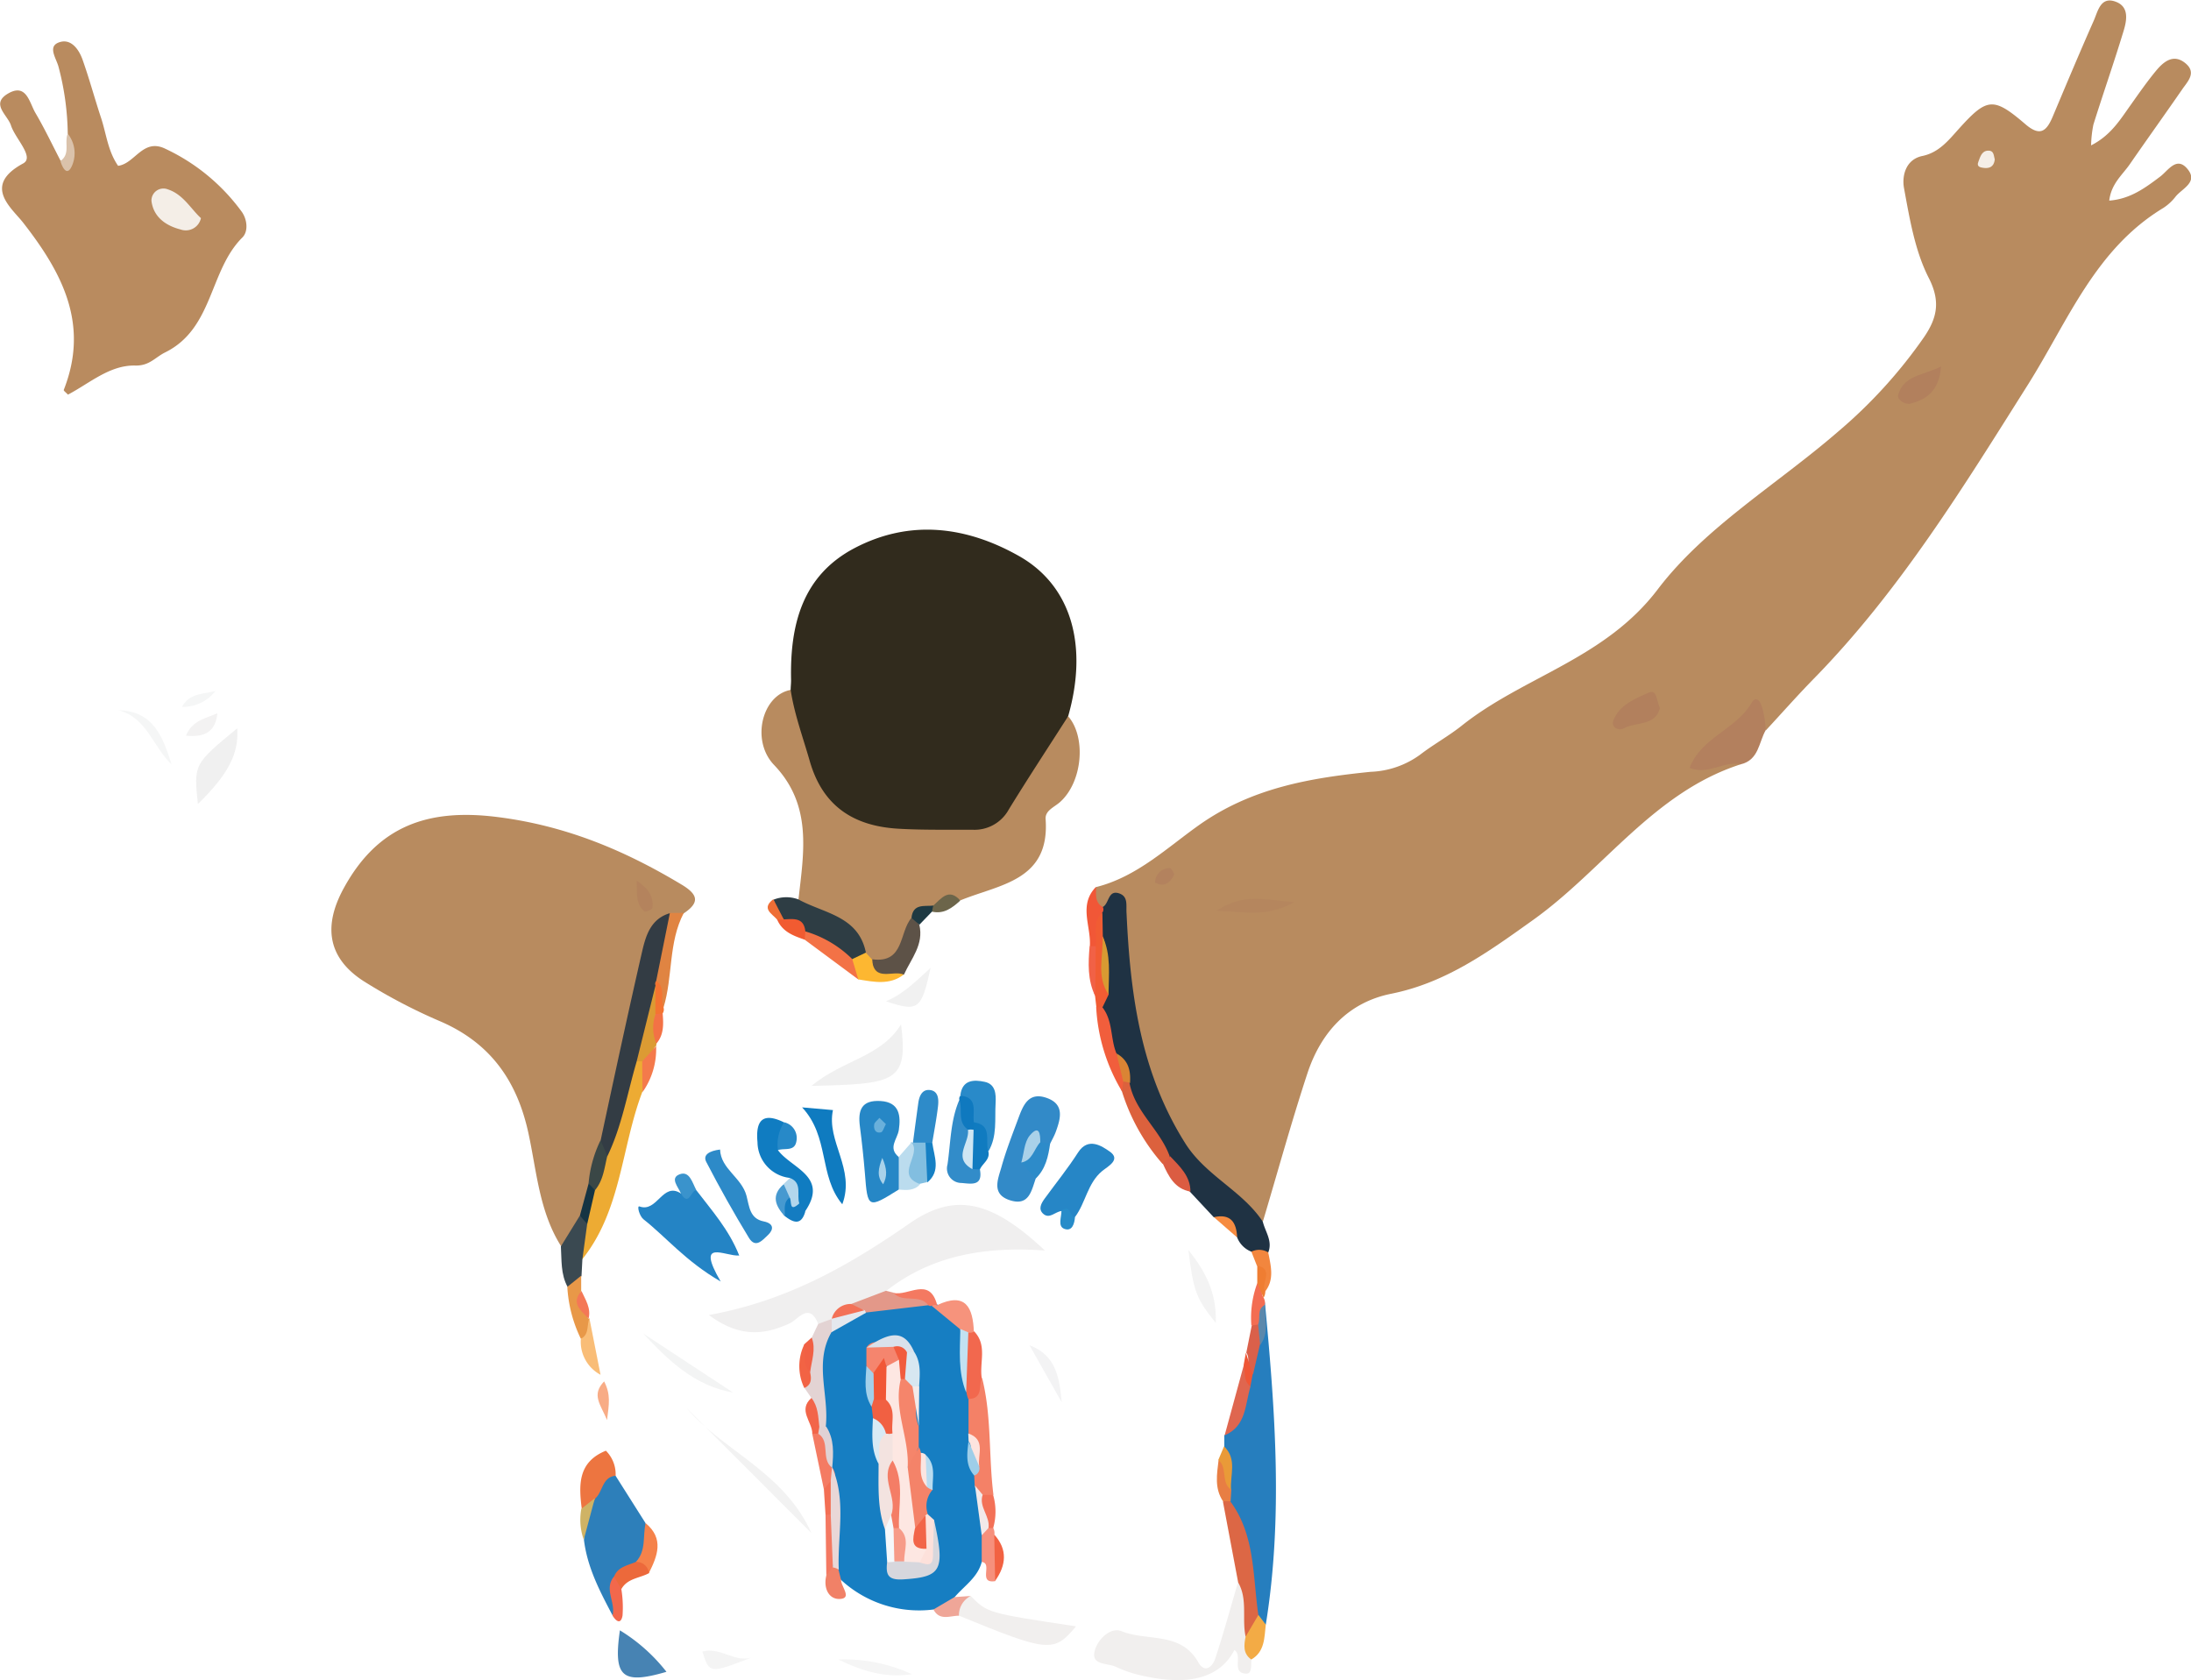 <svg id="Layer_1" data-name="Layer 1" xmlns="http://www.w3.org/2000/svg" viewBox="0 0 323.72 248.24"><defs><style>.cls-1{fill:#b88b5f;}.cls-2{fill:#312b1d;}.cls-3{fill:#b98b5f;}.cls-4{fill:#167ec2;}.cls-5{fill:#f0efef;}.cls-6{fill:#1f3243;}.cls-7{fill:#267ebe;}.cls-8{fill:#f1efee;}.cls-9{fill:#2d7fba;}.cls-10{fill:#2484c5;}.cls-11{fill:#328ac8;}.cls-12{fill:#2687c6;}.cls-13{fill:#b3805e;}.cls-14{fill:#edab33;}.cls-15{fill:#f2f2f2;}.cls-16{fill:#2686c6;}.cls-17{fill:#f0f0f0;}.cls-18{fill:#2e3d44;}.cls-19{fill:#dc6745;}.cls-20{fill:#2d8ac8;}.cls-21{fill:#107cc1;}.cls-22{fill:#0f7bc0;}.cls-23{fill:#f48167;}.cls-24{fill:#4783b3;}.cls-25{fill:#e3d3d3;}.cls-26{fill:#328cc9;}.cls-27{fill:#f3f4f4;}.cls-28{fill:#298ac9;}.cls-29{fill:#ed7540;}.cls-30{fill:#2e8bc9;}.cls-31{fill:#f3f3f3;}.cls-32{fill:#5d5247;}.cls-33{fill:#3a4951;}.cls-34{fill:#dc613d;}.cls-35{fill:#e08442;}.cls-36{fill:#f2684e;}.cls-37{fill:#f1f1f1;}.cls-38{fill:#f3f3f4;}.cls-39{fill:#f5f5f5;}.cls-40{fill:#f15e3c;}.cls-41{fill:#f5f6f6;}.cls-42{fill:#f37246;}.cls-43{fill:#f4f4f4;}.cls-44{fill:#e39889;}.cls-45{fill:#df664f;}.cls-46{fill:#dc9b33;}.cls-47{fill:#f6937c;}.cls-48{fill:#f15c33;}.cls-49{fill:#fdb731;}.cls-50{fill:#f5824a;}.cls-51{fill:#82bee0;}.cls-52{fill:#107bc0;}.cls-53{fill:#f3f2f2;}.cls-54{fill:#f9bd77;}.cls-55{fill:#e89848;}.cls-56{fill:#f3ab45;}.cls-57{fill:#f47b63;}.cls-58{fill:#f6907c;}.cls-59{fill:#ec693b;}.cls-60{fill:#2d8bc9;}.cls-61{fill:#db5c42;}.cls-62{fill:#bbdcee;}.cls-63{fill:#efa698;}.cls-64{fill:#2789c8;}.cls-65{fill:#f18167;}.cls-66{fill:#0f79bf;}.cls-67{fill:#f15737;}.cls-68{fill:#da604a;}.cls-69{fill:#f47962;}.cls-70{fill:#f47961;}.cls-71{fill:#f2863e;}.cls-72{fill:#f8ac86;}.cls-73{fill:#e87e43;}.cls-74{fill:#f26549;}.cls-75{fill:#f2684c;}.cls-76{fill:#3a93cc;}.cls-77{fill:#147cc1;}.cls-78{fill:#f15b31;}.cls-79{fill:#6c654a;}.cls-80{fill:#f16146;}.cls-81{fill:#e99a38;}.cls-82{fill:#f47a4b;}.cls-83{fill:#f37157;}.cls-84{fill:#f26344;}.cls-85{fill:#cfb365;}.cls-86{fill:#f26242;}.cls-87{fill:#dac2ab;}.cls-88{fill:#f36d52;}.cls-89{fill:#ef7d32;}.cls-90{fill:#1e3942;}.cls-91{fill:#ee6e35;}.cls-92{fill:#4699d0;}.cls-93{fill:#f68b40;}.cls-94{fill:#b2d6ec;}.cls-95{fill:#1680c4;}.cls-96{fill:#278cc9;}.cls-97{fill:#f37245;}.cls-98{fill:#f16044;}.cls-99{fill:#f36f54;}.cls-100{fill:#f47856;}.cls-101{fill:#ef5635;}.cls-102{fill:#f47431;}.cls-103{fill:#b2805d;}.cls-104{fill:#b5865e;}.cls-105{fill:#b3825e;}.cls-106{fill:#f5eee7;}.cls-107{fill:#333c44;}.cls-108{fill:#3a4746;}.cls-109{fill:#b4835d;}.cls-110{fill:#153443;}.cls-111{fill:#f4eee7;}.cls-112{fill:#f3e3e0;}.cls-113{fill:#f5856b;}.cls-114{fill:#d7d7dd;}.cls-115{fill:#f48369;}.cls-116{fill:#e9d7d7;}.cls-117{fill:#f5856e;}.cls-118{fill:#f16042;}.cls-119{fill:#d7e7f1;}.cls-120{fill:#d9e1eb;}.cls-121{fill:#fde1db;}.cls-122{fill:#c2e1f2;}.cls-123{fill:#f2e9e9;}.cls-124{fill:#e0d2d4;}.cls-125{fill:#f5f8fb;}.cls-126{fill:#e4e8ee;}.cls-127{fill:#d8eaf5;}.cls-128{fill:#fde4df;}.cls-129{fill:#9ecee9;}.cls-130{fill:#f2eaea;}.cls-131{fill:#a3d0ea;}.cls-132{fill:#b9dcf0;}.cls-133{fill:#fce5e1;}.cls-134{fill:#d89a32;}.cls-135{fill:#da8434;}.cls-136{fill:#5b88ac;}.cls-137{fill:#a9d1e9;}.cls-138{fill:#69b0db;}.cls-139{fill:#a9d2ea;}.cls-140{fill:#cfe6f3;}.cls-141{fill:#fde7e2;}.cls-142{fill:#f47d66;}.cls-143{fill:#f15c3e;}.cls-144{fill:#f79b88;}.cls-145{fill:#f15736;}</style></defs><title>westbrok3</title><path class="cls-1" d="M395.27,412c-12.84,4.14-20.25,15.57-30.66,23-6.54,4.67-12.83,9.26-20.94,10.89-6.39,1.28-10.4,5.73-12.39,11.76-2.38,7.24-4.4,14.6-6.58,21.9a29.55,29.55,0,0,1-12-10.52c-6.23-9-8.77-19.19-9.06-30-.06-2.26.8-5.33-3.07-5.67-1.31-.9-1.31-2-.51-3.23,6-1.5,10.46-5.8,15.22-9.17,7.78-5.5,16.41-6.95,25.33-7.86a13.21,13.21,0,0,0,7.32-2.53c2-1.54,4.19-2.73,6.14-4.28,9.18-7.32,21.16-9.84,29-20.19,7-9.19,17.68-15.52,26.61-23.26a72.37,72.37,0,0,0,12.73-14c1.84-2.72,2.48-5.17.69-8.68-2.05-4-2.84-8.77-3.67-13.29-.33-1.77.21-4.24,2.7-4.76s3.89-2.34,5.45-4.07c4.12-4.56,5.06-4.68,9.79-.62,2.18,1.87,3.11,1,4-1.06,2-4.75,4-9.52,6.08-14.22.62-1.38,1-3.7,3.3-2.81,2,.77,1.58,2.81,1.1,4.37-1.4,4.61-3,9.17-4.44,13.77a17,17,0,0,0-.34,3.07c2.88-1.46,4.26-3.74,5.79-5.89,1.25-1.76,2.48-3.54,3.86-5.2,1.11-1.32,2.55-2.47,4.27-1.06s.35,2.69-.47,3.89c-2.55,3.69-5.17,7.34-7.7,11-1.1,1.61-2.77,2.89-3.07,5.42,3.1-.23,5.3-1.87,7.53-3.55,1.19-.9,2.45-3.11,4.08-1.06,1.52,1.9-.83,2.82-1.79,4a7.39,7.39,0,0,1-1.82,1.69c-10.05,6.07-14.06,16.63-19.94,26-9.57,15.17-19,30.57-31.66,43.51-2.44,2.49-4.74,5.1-7.11,7.66-1-.78-1.59-2.82-3.36-.71s-4.15,3.18-5.86,5.31C391.68,411.5,393.64,410.1,395.27,412Z" transform="translate(-138.11 -299.06)"/><path class="cls-1" d="M221,483.17c-3.2-5.07-3.59-11-4.8-16.61-1.66-7.72-5.56-13.32-12.92-16.54a81,81,0,0,1-11.46-6c-5.38-3.48-5.95-8.23-2.89-13.78,5-9.11,12.36-11.73,22.51-10.48s18.87,4.89,27.37,10c2.4,1.44,2.76,2.62.34,4.24-.6.46-1.19.92-1.82,1.34-2.37,1.86-3.25,4.56-3.77,7.3-1.61,8.4-3.59,16.71-5.52,25-.7,2.11-1.17,4.29-1.7,6.45a45.56,45.56,0,0,1-1.51,5C223.82,480.65,223.54,483,221,483.17Z" transform="translate(-138.11 -299.06)"/><path class="cls-2" d="M254.93,401c0-.5.07-1,.06-1.49-.17-8.09,1.63-15.4,9.39-19.47,8.19-4.29,16.52-3.21,24.29,1.18s10.24,13.26,7.25,23.71c-1.28,6.43-5.24,11.33-9.3,16.14-1.32,1.57-3.41,2-5.44,2.12a61.07,61.07,0,0,1-8,0c-11.84-.78-18.78-8-19.09-19.92A3.26,3.26,0,0,1,254.93,401Z" transform="translate(-138.11 -299.06)"/><path class="cls-3" d="M148.12,318.81a40.4,40.4,0,0,0-1.36-9.87c-.31-1.21-1.59-2.9-.08-3.56,1.81-.78,3.06.87,3.64,2.53,1,2.82,1.78,5.72,2.72,8.56.78,2.35,1,4.9,2.52,7.09,2.51-.32,3.67-4.15,7-2.51a29.36,29.36,0,0,1,11.27,9.3c.8,1.12,1,2.88.1,3.79-4.94,4.9-4.27,13.47-11.44,17-1.47.73-2.32,2-4.43,1.93-3.75-.07-6.68,2.6-9.91,4.3-.25-.28-.67-.58-.62-.7,3.81-9.67-.19-17.26-6-24.71-1.72-2.2-6.06-5.47,0-8.75,1.72-.93-1.17-3.66-1.8-5.62-.49-1.53-3-3.14-.51-4.66,2.79-1.69,3.22,1.27,4.12,2.81,1.35,2.29,2.49,4.71,3.72,7.07C150,322.21,148.2,320.27,148.12,318.81Z" transform="translate(-138.11 -299.06)"/><path class="cls-1" d="M254.93,401c.55,3.61,1.82,7,2.82,10.51,1.93,6.74,6.57,9.63,13.14,10,3.63.21,7.28.13,10.93.15a5.77,5.77,0,0,0,5.34-3c2.85-4.64,5.84-9.19,8.77-13.77,2.69,3.1,2.13,9.7-1.19,12.67-.86.77-2.23,1.26-2.14,2.52.66,9.13-6.8,9.64-12.56,12-1.58-.44-2.7.8-4.06,1.14a3.48,3.48,0,0,0-2.78,2.42c-.75,3.2-1.45,6.43-5.92,5.9a4.53,4.53,0,0,1-1.8-1.24,14.47,14.47,0,0,0-7-5.89c-1.09-.39-2.73-.61-2.39-2.51.78-6.94,2.05-13.86-3.58-19.78C249,408.51,250.71,401.76,254.93,401Z" transform="translate(-138.11 -299.06)"/><path class="cls-4" d="M283.16,529.85c-.6,2.3-2.59,3.53-4,5.19-.58,1.39-1.39,2.38-3.11,1.83a17,17,0,0,1-13.7-4.39c-1.23-.43-1.23-1.5-1.31-2.53-.3-4.34.57-8.74-.62-13a6.14,6.14,0,0,1-.35-1.52c.08-2.15-.65-4.16-1.07-6.22.14-4.39-1.53-8.9.9-13.12,1.52-2.11,3.86-3,6.1-4a22.72,22.72,0,0,1,8.53-1.11,3.4,3.4,0,0,1,1.49.45c1.81,1.37,4.55,1.75,4.94,4.63.81,2.74,0,5.66.89,8.39a8.67,8.67,0,0,1,.32,1.5,37.36,37.36,0,0,1,.18,4.54c0,.49,0,1,0,1.48a13.17,13.17,0,0,0,.56,5,13.12,13.12,0,0,1,.39,2.22c0,2.33.8,4.57.74,6.91A3.87,3.87,0,0,1,283.16,529.85Z" transform="translate(-138.11 -299.06)"/><path class="cls-5" d="M259,494.68c-1.33-3.34-3-.61-4.26-.06-3.91,1.78-7.5,2-11.89-1.26,11.62-2.1,20.76-7.37,29.64-13.53,6.74-4.68,12.17-3.37,20,4-9.12-.65-16.88.82-23.48,6-.51,2.28-2.77,1.83-4.19,2.69a12.44,12.44,0,0,0-2.73,1.44c-.31.27-.64.52-1,.76C260.4,494.91,259.71,495.74,259,494.68Z" transform="translate(-138.11 -299.06)"/><path class="cls-6" d="M301.06,433.06c.95-.51.74-2.55,2.4-2,1.4.48,1,1.79,1.1,3,.55,11.89,2.06,23.44,8.66,33.91,3.05,4.84,8.43,7,11.47,11.6.36,1.49,1.47,2.85.81,4.53A1.82,1.82,0,0,1,323,484a3.68,3.68,0,0,1-2.11-2.13c-.9-1.28-1.49-2.91-3.44-2.95l-3.51-3.76c-1.34-1.58-2.41-3.37-3.68-5-2.21-3.52-4.77-6.85-6-10.89a15.83,15.83,0,0,0-1.78-4.45,27.22,27.22,0,0,1-1.91-6.77c0-.95.49-1.85.27-2.83-.37-2.38.14-4.83-.66-7.17a12.38,12.38,0,0,1,0-3.74A2.73,2.73,0,0,1,301.06,433.06Z" transform="translate(-138.11 -299.06)"/><path class="cls-7" d="M319,512.79l0-1.65c2.23-1.92,2.15-4.78,3-7.29a6.43,6.43,0,0,1,.3-2c.9-1.16.58-2.62.94-3.92,1.1-1.63.58-3.55.93-5.31a2.44,2.44,0,0,1,.83-1.08c1.5,15.85,2.7,31.7.13,47.57a2.74,2.74,0,0,1-1.85-1.41c-1.52-5.45-1.42-11.28-3.8-16.54a8.84,8.84,0,0,1-.45-2.28C318.75,516.86,319.43,514.82,319,512.79Z" transform="translate(-138.11 -299.06)"/><path class="cls-8" d="M323,544.26c-.07.8.13,2.14-.78,2.09-2.26-.12-.43-2.65-1.73-3.49-2.12,4.1-6.72,5.39-13.74,3.76a17.81,17.81,0,0,1-3.77-1.28c-1.19-.58-3.62-.18-3.15-2.26.38-1.71,2.31-3.68,4-3,3.76,1.53,8.76,0,11.33,4.6,1,1.72,2.12.58,2.49-.53,1.24-3.74,2.27-7.54,3.38-11.32,3.54,1.57,1.18,5,2.32,7.32C323.56,541.55,323,542.88,323,544.26Z" transform="translate(-138.11 -299.06)"/><path class="cls-9" d="M228.61,537.73c-1.87-3.54-3.73-7.08-4.22-11.14a44.5,44.5,0,0,1,.76-6.28c.84-1.64,1.11-4,3.91-3.2l4.43,7c.48,2,.88,3.95-.49,5.76-.88,1.15-2.42,1.45-3.32,2.59C228,533.93,230.81,536.35,228.61,537.73Z" transform="translate(-138.11 -299.06)"/><path class="cls-10" d="M241,474.93c2.28,3,4.8,5.78,6.33,9.64-2.08.16-6.53-2.66-2.74,3.84-5.18-3-8-6.5-11.4-9.19-.61-.48-1-2-.62-1.91,2.66,1,3.43-3.71,6.16-1.9C239.4,475.12,240.05,474.44,241,474.93Z" transform="translate(-138.11 -299.06)"/><path class="cls-11" d="M291.14,473.19c-.64,1.83-1,4.12-3.82,3.21s-1.72-3.19-1.22-5c.67-2.39,1.59-4.72,2.45-7.05.71-1.92,1.49-4,4.17-3.08s2.12,3,1.39,5c-.22.61-.55,1.18-.84,1.77a1.83,1.83,0,0,1-1.07.44c-1.25,0-1.53.87-1.53,1.91C290.86,471.29,291.61,472.14,291.14,473.19Z" transform="translate(-138.11 -299.06)"/><path class="cls-12" d="M270.9,474.82c-4.55,2.85-4.6,2.81-5-2.38q-.29-3.48-.74-6.94c-.31-2.38.21-3.93,3.05-3.76s3,2.23,2.7,4.28c-.2,1.36-1.67,2.64,0,4C272.44,471.6,272.33,473.21,270.9,474.82Z" transform="translate(-138.11 -299.06)"/><path class="cls-13" d="M395.27,412c-2.47-.57-4.69,1.64-7.52.52,1.69-4.5,6.87-5.67,9.15-9.6.77-1.33,1.78-.34,2.11,4C397.95,408.74,398,411.37,395.27,412Z" transform="translate(-138.11 -299.06)"/><path class="cls-14" d="M233,460.43c-3.1,8.17-3.08,17.47-8.86,24.69-1.91-1.63-.61-3.34-.11-5s1-3.35,1.53-5c.4-1.94,1.36-3.73,1.6-5.72,2.12-4.4,1.46-9.8,5-13.71a1.22,1.22,0,0,1,1.34.7A8.39,8.39,0,0,1,233,460.43Z" transform="translate(-138.11 -299.06)"/><path class="cls-15" d="M258,525.58l-18.48-18.51C244.91,513.44,253.92,516.49,258,525.58Z" transform="translate(-138.11 -299.06)"/><path class="cls-16" d="M294.94,478c-.92.08-1.77,1.25-2.71.39-.75-.69-.28-1.53.22-2.22,1.65-2.27,3.43-4.46,4.94-6.82s3.57-.91,4.66-.16c1.76,1.21-.28,2.22-1.1,2.9-2.17,1.81-2.42,4.66-4,6.78C295.88,479.57,295.74,478,294.94,478Z" transform="translate(-138.11 -299.06)"/><path class="cls-17" d="M258,459.51c4.6-3.84,10.29-4.26,13.24-9.1C272.34,459,270.35,459.22,258,459.51Z" transform="translate(-138.11 -299.06)"/><path class="cls-8" d="M281.53,534.87c2.49,2.52,2.49,2.52,15.56,4.49-3.27,3.93-4.06,3.85-17.3-1.58C279,536,280.23,535.41,281.53,534.87Z" transform="translate(-138.11 -299.06)"/><path class="cls-18" d="M256.05,431.94c3.77,2.09,8.91,2.43,10,7.89A2,2,0,0,1,264,441.3c-2.44-1.18-4.52-3-7-4.08-.78-1.16-2.23-1.37-3.23-2.23a9.14,9.14,0,0,1-1.37-3A5.16,5.16,0,0,1,256.05,431.94Z" transform="translate(-138.11 -299.06)"/><path class="cls-19" d="M322.15,540.88c-.57-2.65.34-5.51-1.1-8l-2.25-11.94a.77.77,0,0,1,1.12,0c3.67,5,3.27,11.06,4.12,16.78C324.45,539.35,324.19,540.64,322.15,540.88Z" transform="translate(-138.11 -299.06)"/><path class="cls-20" d="M244.5,468.91c.11,2.89,3.19,4.11,3.91,6.85.41,1.55.46,3.36,2.54,3.77,1.49.3,1.51,1.17.64,2s-1.85,2-2.82.44q-3.34-5.49-6.3-11.21C241.9,469.69,242.93,469.1,244.5,468.91Z" transform="translate(-138.11 -299.06)"/><path class="cls-21" d="M253.05,469c2,2.71,7.55,3.87,4,9.06a2.37,2.37,0,0,1-1.63-1.16c-.89-1.15.13-2.62-.64-3.8a5.37,5.37,0,0,1-4.75-5.27c-.29-3.09.66-4.52,3.89-2.95C254.68,466.51,254.1,467.82,253.05,469Z" transform="translate(-138.11 -299.06)"/><path class="cls-17" d="M167.35,417.86c-.62-5.88-.62-5.88,5.81-11.19C173.43,410.4,171.84,413.47,167.35,417.86Z" transform="translate(-138.11 -299.06)"/><path class="cls-22" d="M256.62,462.68l4.56.4c-1,4.62,3.34,8.68,1.38,13.92C259.05,472.79,260.7,467.06,256.62,462.68Z" transform="translate(-138.11 -299.06)"/><path class="cls-23" d="M282.12,518.55l-.07-1.47c0-.64,0-1.29,0-1.93-.08-1.47.3-3-.84-4.29l0-5.1c.95-.86.59-2.58,2-3.11,1.44,5.67.95,11.53,1.68,17.26a1.56,1.56,0,0,1-1.8.35A3.35,3.35,0,0,1,282.12,518.55Z" transform="translate(-138.11 -299.06)"/><path class="cls-24" d="M229.7,539.95a25.75,25.75,0,0,1,6.88,6.13C230,548,228.71,546.86,229.7,539.95Z" transform="translate(-138.11 -299.06)"/><path class="cls-25" d="M259,494.68l1.92-.71a1.18,1.18,0,0,1,.05,1.92c-2.62,4.5-.34,9.3-.85,13.93a1.18,1.18,0,0,1-1.34.09,9.07,9.07,0,0,1-.8-4.32l-1-1.43c.78-1-.05-2,.08-3a7.57,7.57,0,0,1,1-4.5Z" transform="translate(-138.11 -299.06)"/><path class="cls-26" d="M282.89,471.85c.48,2.54-1.32,2.11-2.72,2a2.14,2.14,0,0,1-2.07-2.72c.47-3.19.43-6.49,1.74-9.53,1.4.8,1.37,2.33,1.83,3.6.62,1.82-.22,3.8.58,5.61A10.8,10.8,0,0,0,282.89,471.85Z" transform="translate(-138.11 -299.06)"/><path class="cls-27" d="M246.43,504.82c-5.72-1-9.57-4.75-13.3-8.74Z" transform="translate(-138.11 -299.06)"/><path class="cls-28" d="M280,460.91c.27-2.33,2-2.35,3.61-2s1.67,1.84,1.6,3.13c-.14,2.4.26,4.89-1.05,7.12-1.56-.85-1.38-2.84-2.56-3.94C280.65,463.92,281.48,462,280,460.91Z" transform="translate(-138.11 -299.06)"/><path class="cls-29" d="M229.07,517.11c-2,.18-1.88,2.36-3,3.34-.4.85-.68,1.86-2,1.59-.44-3.52-.63-6.94,3.56-8.63A4.93,4.93,0,0,1,229.07,517.11Z" transform="translate(-138.11 -299.06)"/><path class="cls-30" d="M273,467.89c.26-2,.52-3.92.79-5.88.15-1.06.6-2.07,1.8-1.88s1.22,1.43,1.11,2.4c-.21,1.8-.56,3.59-.85,5.39a2.5,2.5,0,0,1-1.11.66A1.91,1.91,0,0,1,273,467.89Z" transform="translate(-138.11 -299.06)"/><path class="cls-31" d="M313.69,483.74c2.39,3,4.23,6.23,4.05,10.79C314.85,490.92,314.45,489.91,313.69,483.74Z" transform="translate(-138.11 -299.06)"/><path class="cls-32" d="M267,440.8c4.75.64,3.94-4,5.77-6.1.7,0,.87.55,1.17,1,.7,2.9-1.2,5-2.27,7.36C269.88,442.8,266.73,445.35,267,440.8Z" transform="translate(-138.11 -299.06)"/><path class="cls-33" d="M224.87,479.88l-.71,5.23-.13,2.45c-.45.84-.79,1.82-2.05,1.66-1.05-1.9-.87-4-1-6l2.8-4.54C224.49,478.75,224.54,479.43,224.87,479.88Z" transform="translate(-138.11 -299.06)"/><path class="cls-34" d="M305,459.09c.8,4.25,4.52,6.89,5.93,10.81a1.24,1.24,0,0,1-1.05,1.13,29.44,29.44,0,0,1-6-10.7,1.82,1.82,0,0,1-.08-1.49A.73.73,0,0,1,305,459.09Z" transform="translate(-138.11 -299.06)"/><path class="cls-35" d="M237.07,433.95l2.07,0c-2.3,4.37-1.59,9.39-3,14-1.52-1-1.58-2.71-2.05-4.22C234,440.1,234.68,436.76,237.07,433.95Z" transform="translate(-138.11 -299.06)"/><path class="cls-36" d="M283.16,502.65c-.46,1.18.23,3.11-2,3.11a4.68,4.68,0,0,1-.26-1c-.69-2.84-.28-5.71-.25-8.57a.94.94,0,0,1,1.43-.37C284,497.86,282.81,500.38,283.16,502.65Z" transform="translate(-138.11 -299.06)"/><path class="cls-37" d="M269,447c2.48-1,4.34-2.86,6.6-4.93C274.26,448.27,273.77,448.61,269,447Z" transform="translate(-138.11 -299.06)"/><path class="cls-38" d="M290.22,497.83c3.94,1.46,4.44,4.88,4.76,8.43Z" transform="translate(-138.11 -299.06)"/><path class="cls-39" d="M272.83,546.43c-3.92.61-7.43-.5-10.82-2.16A23.5,23.5,0,0,1,272.83,546.43Z" transform="translate(-138.11 -299.06)"/><path class="cls-40" d="M304.07,458.87l-.18,1.45a26.85,26.85,0,0,1-3.82-12.45q.47-.69.9,0c1.6,2,1.18,4.6,2.08,6.8C303.51,456.07,305.09,457.15,304.07,458.87Z" transform="translate(-138.11 -299.06)"/><path class="cls-41" d="M163.46,412c-2.72-2.55-3.64-6.9-7.83-8C160.82,404.12,162.19,408,163.46,412Z" transform="translate(-138.11 -299.06)"/><path class="cls-42" d="M257.1,436.68a16.36,16.36,0,0,1,6.94,4.1c1.14.75,2.08,1.55.89,3L257,437.9A.69.69,0,0,1,257.1,436.68Z" transform="translate(-138.11 -299.06)"/><path class="cls-43" d="M249.06,544c-6.12,2.36-6.12,2.36-7.18-.91C244.46,542.36,246.53,544.67,249.06,544Z" transform="translate(-138.11 -299.06)"/><path class="cls-44" d="M263.88,491.73l5.12-1.95,1.11.27c1.5,1.26,4.32-1.16,5.19,1.86L266,493l-.64-.13A2,2,0,0,1,263.88,491.73Z" transform="translate(-138.11 -299.06)"/><path class="cls-45" d="M322.88,503.89c-.82,2.66-.59,5.87-3.83,7.25l2.84-10.41C323.06,501.52,322,503,322.88,503.89Z" transform="translate(-138.11 -299.06)"/><path class="cls-46" d="M233,455.88l-.81,0a10.94,10.94,0,0,1,2.57-11.27c1.31,1,.55,2.42.76,3.63a37.75,37.75,0,0,1-.41,5l-.05.37C234.13,454.2,235.08,456.44,233,455.88Z" transform="translate(-138.11 -299.06)"/><path class="cls-47" d="M282,495.86l-.42.11-.43,0q-1,.74-1.18-.51l-4.22-3.47.36-.32.42.25C280.8,489.89,281.87,492.26,282,495.86Z" transform="translate(-138.11 -299.06)"/><path class="cls-48" d="M301,447.9l-.9,0-.19-1.65c-.74-2.33-.2-4.73-.37-7.09.68-1.69-1.56-4.2,1.45-5.25l.06,3.49c1.14,2.78-.2,5.8.87,8.59Z" transform="translate(-138.11 -299.06)"/><path class="cls-49" d="M264.92,443.77l-.89-3,2-.95.92,1c.27,3.43,3.1,1.53,4.68,2.24C269.57,444.65,267.24,444.15,264.92,443.77Z" transform="translate(-138.11 -299.06)"/><path class="cls-50" d="M232.06,529.84c1.55-1.64,1-3.81,1.44-5.73,2.76,2.3,1.76,4.84.47,7.4C233.27,531,232.38,530.76,232.06,529.84Z" transform="translate(-138.11 -299.06)"/><path class="cls-51" d="M273,467.89l1.82,0c1.11,1.9.72,3.87.26,5.84l-1.05.24c-2,.72-2.72-.11-2.31-2,.29-1.39.69-2.76,1-4.14Z" transform="translate(-138.11 -299.06)"/><path class="cls-52" d="M282,464.89c2.79.38,1.63,2.73,2.13,4.26.32,1.24-.85,1.79-1.24,2.7l-1.1-.05c-1.09-1.77-.08-3.65-.28-5.46A1.69,1.69,0,0,1,282,464.89Z" transform="translate(-138.11 -299.06)"/><path class="cls-53" d="M170.23,404.44c-.26,2.65-1.76,3.61-4.65,3.32C166.53,405.46,168.57,405.2,170.23,404.44Z" transform="translate(-138.11 -299.06)"/><path class="cls-54" d="M225.2,493.87l1.64,8.32a5.53,5.53,0,0,1-2.91-5.3C224.77,496.06,223.75,494.45,225.2,493.87Z" transform="translate(-138.11 -299.06)"/><path class="cls-55" d="M225.2,493.87c-.43,1,0,2.37-1.27,3a20.08,20.08,0,0,1-2-7.67l2.05-1.65q0,1.12,0,2.24c-.61,1.61.49,2.79,1.05,4.1Z" transform="translate(-138.11 -299.06)"/><path class="cls-56" d="M322.15,540.88l1.89-3.21,1.09,1.44c-.22,1.92-.14,4-2.14,5.15C321.74,543.38,321.9,542.14,322.15,540.88Z" transform="translate(-138.11 -299.06)"/><path class="cls-57" d="M259.84,519.13l-1.73-8.27a1.58,1.58,0,0,1,1.38-.34c2.13,1.34.1,3.86,1.53,5.4l0-.08a2.05,2.05,0,0,1,.36,2A2,2,0,0,1,259.84,519.13Z" transform="translate(-138.11 -299.06)"/><path class="cls-58" d="M283.16,529.85l0-3.93a4.82,4.82,0,0,1,.8-1.35.75.75,0,0,1,.91.27,1.72,1.72,0,0,1,.16,1,12.42,12.42,0,0,1,.13,6.84C282.52,533.1,284.85,530,283.16,529.85Z" transform="translate(-138.11 -299.06)"/><path class="cls-59" d="M232.06,529.84A1.86,1.86,0,0,1,234,531.5c-1.37.75-3.17.75-4.07,2.33-1.71.18-1.39-.83-1.08-1.84C229.42,530.54,230.86,530.37,232.06,529.84Z" transform="translate(-138.11 -299.06)"/><path class="cls-60" d="M291.14,473.19,289,470.84c1.13-.82.88-2.92,2.8-3l1.47.17C293,469.91,292.61,471.77,291.14,473.19Z" transform="translate(-138.11 -299.06)"/><path class="cls-61" d="M309.92,471,311,469.9c1.42,1.5,3,2.94,3,5.23C311.65,474.7,310.78,472.87,309.92,471Z" transform="translate(-138.11 -299.06)"/><path class="cls-62" d="M272.78,467.85c1.59,1.81-2.57,4.83,1.29,6.17-.86,1-2,.9-3.17.81l0-4.83Z" transform="translate(-138.11 -299.06)"/><path class="cls-41" d="M165,403.5c1.15-2.09,3.17-1.84,4.94-2.35A6,6,0,0,1,165,403.5Z" transform="translate(-138.11 -299.06)"/><path class="cls-63" d="M281.53,534.87a3.2,3.2,0,0,0-1.74,2.92c-1.33,0-2.86.8-3.76-.92l3.11-1.83Z" transform="translate(-138.11 -299.06)"/><path class="cls-64" d="M253.05,469a6.09,6.09,0,0,1,.91-4.12,2.38,2.38,0,0,1,1.81,2.85C255.5,469.24,254,468.65,253.05,469Z" transform="translate(-138.11 -299.06)"/><path class="cls-65" d="M262,531l.37,1.47c0,1,1.59,2.64,0,2.83-1.74.21-2.67-1.53-2.16-3.49a2.6,2.6,0,0,1,.95-1.32A.7.7,0,0,1,262,531Z" transform="translate(-138.11 -299.06)"/><path class="cls-66" d="M282,464.89l0,1.1q-.45.61-.84,0c-1.62-1.1-.82-2.91-1.28-4.35a.66.66,0,0,1,.13-.69C282.68,461.2,281.78,463.33,282,464.89Z" transform="translate(-138.11 -299.06)"/><path class="cls-67" d="M301,433.88c-1.61,1.4-.73,3.31-1,5q-.43.72-.87,0c.23-2.94-1.73-6.11.93-8.79,0,1.12-.22,2.3,1,3A.8.8,0,0,1,301,433.88Z" transform="translate(-138.11 -299.06)"/><path class="cls-68" d="M324.25,497.79l-1,4.33c-1.3-.76-.27-2.26-1-3.19l.8-4a.89.89,0,0,1,1.26,0A4.54,4.54,0,0,1,324.25,497.79Z" transform="translate(-138.11 -299.06)"/><path class="cls-69" d="M261.09,530.7l-.89,1.14-.12-9a.85.85,0,0,1,1.33.42C261.37,525.76,261.89,528.26,261.09,530.7Z" transform="translate(-138.11 -299.06)"/><path class="cls-70" d="M276.57,491.87l-.4,0-.38.11-.26.06-.24-.1c-1.31-1.78-3.8-.28-5.18-1.86C272.26,490.65,275.45,487.58,276.57,491.87Z" transform="translate(-138.11 -299.06)"/><path class="cls-71" d="M323,484a2.57,2.57,0,0,1,2.49.11c.39,2,.95,4-.48,5.81-1.37-1,.46-2.95-1.19-3.84Z" transform="translate(-138.11 -299.06)"/><path class="cls-72" d="M227.37,503.17c1,1.94.73,3.32.43,5.71C226.82,506.52,225.46,505.16,227.37,503.17Z" transform="translate(-138.11 -299.06)"/><path class="cls-73" d="M319.93,520.88l-1.12,0c-1.29-1.93-.9-4-.65-6.13,2.57.64.48,3.27,1.88,4.41Z" transform="translate(-138.11 -299.06)"/><path class="cls-74" d="M259,510.89l-.87,0c0-1.76-2.18-3.47-.13-5.28,1,1.26,1,2.81,1.17,4.3q.41.42.2.73T259,510.89Z" transform="translate(-138.11 -299.06)"/><path class="cls-75" d="M228.83,532l1.08,1.84a16.73,16.73,0,0,1,.18,3.93c-.26,1.42-1,.78-1.48,0C229.12,535.83,227.29,533.84,228.83,532Z" transform="translate(-138.11 -299.06)"/><path class="cls-76" d="M241,474.93c-.81-.07-1.07,2.54-2.28.48-.41-1-1.67-2.28-.2-2.84S240.4,473.8,241,474.93Z" transform="translate(-138.11 -299.06)"/><path class="cls-77" d="M256.2,476.89l.89,1.19c-.59,2.07-1.74,1.66-3,.68a2.26,2.26,0,0,1-.11-2.94C255.32,474.89,255.17,477.15,256.2,476.89Z" transform="translate(-138.11 -299.06)"/><path class="cls-78" d="M257.1,436.68l-.1,1.22c-1.66-.57-3.31-1.16-4.08-3a.61.61,0,0,1,1,0C255.35,434.84,256.88,434.58,257.1,436.68Z" transform="translate(-138.11 -299.06)"/><path class="cls-79" d="M276,432.87c1.2-1.07,2.3-2.66,4-.75-1.2,1.08-2.44,2.06-4.23,1.63q-.35-.38-.15-.64T276,432.87Z" transform="translate(-138.11 -299.06)"/><path class="cls-80" d="M299.1,438.87H300q0,3.68-.08,7.35C298.78,443.86,298.89,441.37,299.1,438.87Z" transform="translate(-138.11 -299.06)"/><path class="cls-81" d="M320,519.18c-1.54-1.08-.47-3.27-1.88-4.41l.84-2C320.94,514.66,319.83,517,320,519.18Z" transform="translate(-138.11 -299.06)"/><path class="cls-82" d="M233,455.88l2.05-2.25a11,11,0,0,1-2,6.79Q233,458.16,233,455.88Z" transform="translate(-138.11 -299.06)"/><path class="cls-83" d="M284.85,524.84h-.69c-.42-1.62-2.53-2.93-.86-4.91h1.54A8.81,8.81,0,0,1,284.85,524.84Z" transform="translate(-138.11 -299.06)"/><path class="cls-84" d="M257.81,501.84c.21,1,.2,1.82-.86,2.31a7.4,7.4,0,0,1,0-6.46C258.09,498.89,257,500.57,257.81,501.84Z" transform="translate(-138.11 -299.06)"/><path class="cls-85" d="M224,522l2-1.58-1.64,6.14A8.81,8.81,0,0,1,224,522Z" transform="translate(-138.11 -299.06)"/><path class="cls-86" d="M285.14,532.64l-.13-6.84C287,528,286.79,530.32,285.14,532.64Z" transform="translate(-138.11 -299.06)"/><path class="cls-87" d="M148.12,318.81a4.63,4.63,0,0,1,.72,4.51c-.73,1.92-1.44.71-1.81-.47C148.56,321.81,147.57,320.1,148.12,318.81Z" transform="translate(-138.11 -299.06)"/><path class="cls-88" d="M324,494.76l-1,.16a14.71,14.71,0,0,1,.89-6.31c.91.48.41,1.56.93,2.21a1.93,1.93,0,0,1,.2.72l-.05.35C324,492.65,325,494,324,494.76Z" transform="translate(-138.11 -299.06)"/><path class="cls-89" d="M324.8,490.82l-.93-2.21,0-2.56c2.59.6.44,2.67,1.19,3.84A1.86,1.86,0,0,1,324.8,490.82Z" transform="translate(-138.11 -299.06)"/><path class="cls-90" d="M276,432.87q-.11.44-.18.88l-1.87,1.94-1.17-1C273,432.54,274.66,433,276,432.87Z" transform="translate(-138.11 -299.06)"/><path class="cls-91" d="M253.92,434.92h-1c-.77-.88-2.36-1.62-.55-3Z" transform="translate(-138.11 -299.06)"/><path class="cls-92" d="M254.78,476c-1,.74-.67,1.81-.7,2.79-1.39-1.53-2.1-3.09-.19-4.75C254.62,474.47,255.8,474.72,254.78,476Z" transform="translate(-138.11 -299.06)"/><path class="cls-93" d="M317.46,478.9c2.46-.55,3.34.74,3.44,3Z" transform="translate(-138.11 -299.06)"/><path class="cls-94" d="M254.78,476l-.89-2,.94-.89c1.88.74.95,2.5,1.38,3.76C254.61,478.33,255.14,476.46,254.78,476Z" transform="translate(-138.11 -299.06)"/><path class="cls-95" d="M275.12,473.77q-.13-2.92-.26-5.84h1C276.12,469.93,277.17,472.06,275.12,473.77Z" transform="translate(-138.11 -299.06)"/><path class="cls-96" d="M294.94,478c1.35-1.26,1.18,1,2,.88-.08,1-.42,2.19-1.6,1.74C294.38,480.24,294.93,478.93,294.94,478Z" transform="translate(-138.11 -299.06)"/><path class="cls-97" d="M235.08,453.26a6.1,6.1,0,0,1-.12-4.36.6.6,0,0,1,1.06-.08C236.15,450.4,236.2,452,235.08,453.26Z" transform="translate(-138.11 -299.06)"/><path class="cls-98" d="M257.81,501.84c-1.22-1.19-.65-2.75-.88-4.15l1.11-1C258.71,498.44,258,500.13,257.81,501.84Z" transform="translate(-138.11 -299.06)"/><path class="cls-99" d="M260.85,522.87h-.77l-.24-3.75,1-1.22A4.37,4.37,0,0,1,260.85,522.87Z" transform="translate(-138.11 -299.06)"/><path class="cls-100" d="M225.07,493.9c-1.06-1.18-2.69-2.22-1.05-4.1C224.61,491.11,225.47,492.34,225.07,493.9Z" transform="translate(-138.11 -299.06)"/><path class="cls-101" d="M322.19,498.93l1,3.19-.33,1.77c-1.1-.81-.7-2.09-1-3.16Z" transform="translate(-138.11 -299.06)"/><path class="cls-102" d="M236,448.82l-1.06.08q0-2.14,0-4.28l.1-.67c1.4,1,.65,2.64,1.09,3.93A1,1,0,0,1,236,448.82Z" transform="translate(-138.11 -299.06)"/><path class="cls-103" d="M383.36,403.69c-.67,2.67-3.54,2-5.36,3-.78.4-1.88-.19-1.52-1.16.87-2.33,3.21-3.23,5.23-4.13C382.89,400.83,382.87,402.55,383.36,403.69Z" transform="translate(-138.11 -299.06)"/><path class="cls-103" d="M424.9,353.21c-.26,3.46-2,4.85-4.52,5.49-.81.21-2-.6-1.83-1.26C419.38,354.48,422.27,354.54,424.9,353.21Z" transform="translate(-138.11 -299.06)"/><path class="cls-104" d="M329.35,432.36c-4.2,2.3-7.35,1.4-11.49,1.27C321.77,431,324.93,432,329.35,432.36Z" transform="translate(-138.11 -299.06)"/><path class="cls-105" d="M308.77,429.47a2.14,2.14,0,0,1,2.18-2.14c.2,0,.72.82.62,1C311,429.45,310.19,430.22,308.77,429.47Z" transform="translate(-138.11 -299.06)"/><path class="cls-106" d="M432.84,322.63c-.13,1.11-.83,1.36-1.71,1.23-.42-.06-1-.17-.73-.86s.47-1.63,1.42-1.68S432.67,322.11,432.84,322.63Z" transform="translate(-138.11 -299.06)"/><path class="cls-107" d="M235.06,444a.66.66,0,0,0-.1.67l-2.8,11.29c-1.37,4.66-2.17,9.51-4.31,13.93-1.94-.07-1.18-1.32-1-2.31,2-9.31,4-18.63,6.13-27.91.54-2.35,1.27-4.85,4.1-5.68Z" transform="translate(-138.11 -299.06)"/><path class="cls-108" d="M226.84,467.54l1,2.31c-.43,1.76-.59,3.61-1.83,5.08a2.32,2.32,0,0,1-.94-1A18.12,18.12,0,0,1,226.84,467.54Z" transform="translate(-138.11 -299.06)"/><path class="cls-109" d="M232.18,429.19c1.83,1.2,2.52,2.4,2.33,4,0,.24-1,.67-1.16.54C232.08,432.72,232.21,431.28,232.18,429.19Z" transform="translate(-138.11 -299.06)"/><path class="cls-110" d="M225.08,473.92l.94,1-1.15,5-1.08-1.25Z" transform="translate(-138.11 -299.06)"/><path class="cls-111" d="M167.8,331.29a2.29,2.29,0,0,1-3,1.68c-2.19-.56-4-1.83-4.31-4.2a1.77,1.77,0,0,1,2.42-1.73C165.18,327.78,166.29,329.91,167.8,331.29Z" transform="translate(-138.11 -299.06)"/><path class="cls-112" d="M268.86,525c-1.15-3.13-.93-6.39-.94-9.63-.38-1.63-1-3.29.45-4.75a2.29,2.29,0,0,1,1.63,0c1.14,1.05,1.15,2.4,1,3.8-.95,2.74.87,5.55-.21,8.29A3.55,3.55,0,0,1,268.86,525Z" transform="translate(-138.11 -299.06)"/><path class="cls-113" d="M273.85,509.79l0,3.14c-.84.83.73,3.83-2.37,2.62-.2-4-3-7.77-1.31-12a2,2,0,0,1,1.22-1,2,2,0,0,1,1.86,1.25C273.87,505.75,273,507.85,273.85,509.79Z" transform="translate(-138.11 -299.06)"/><path class="cls-114" d="M276.11,523.63c1.68,7.51,1.1,8.43-4.54,8.79-2.32.15-2.59-.74-2.39-2.53a3.68,3.68,0,0,1,1-.79,6.1,6.1,0,0,1,1.87-.33,7.87,7.87,0,0,0,1.78-.24C275.55,527.33,274.16,524.7,276.11,523.63Z" transform="translate(-138.11 -299.06)"/><path class="cls-115" d="M272.16,515.89l1.72-3a2.17,2.17,0,0,1,.28.79c1.09,1.27.62,2.94,1.11,4.36q.33.56.64,1.13a3.61,3.61,0,0,0-.75,3.5l-.17.76c-.62,1.31-1.27,2.52-2.75.76C271.9,521.46,270.08,518.7,272.16,515.89Z" transform="translate(-138.11 -299.06)"/><path class="cls-116" d="M260.85,522.87l0-5,.19-2.06c2.17,4.94.78,10.11,1,15.18a2,2,0,0,0-.87-.33Z" transform="translate(-138.11 -299.06)"/><path class="cls-117" d="M266.12,500.87l0-2.7c.92-1.37,2.3-.54,3.47-.72a2.25,2.25,0,0,1,1.78,2.11,2,2,0,0,1-2,1.64c-1.91-2.18-.41,2.32-1.9,1C266.6,502.12,266.44,501.41,266.12,500.87Z" transform="translate(-138.11 -299.06)"/><path class="cls-118" d="M270,510.86l-.49.07-.49-.05a3.45,3.45,0,0,1-1.92-2.27l-.2-1.68a1,1,0,0,1,.3-1.43,2.64,2.64,0,0,1,2.42,0C271,507.18,270.73,509,270,510.86Z" transform="translate(-138.11 -299.06)"/><path class="cls-119" d="M272.93,503.92l-1.09-1.09c-1.08-1.27-.48-2.58-.12-3.89a1.06,1.06,0,0,1,1.45-.15c1.06,1.6.84,3.38.74,5.15C273.58,504.38,273.25,504.4,272.93,503.92Z" transform="translate(-138.11 -299.06)"/><path class="cls-120" d="M273.17,498.78l-1,.11a5.89,5.89,0,0,1-2-.83l-4,.11C269.92,495.58,271.82,495.75,273.17,498.78Z" transform="translate(-138.11 -299.06)"/><path class="cls-121" d="M276.11,523.63c-.05,1.76-.13,3.53-.15,5.29s-1,1.25-2,1a3.94,3.94,0,0,1-.33-2.8c.3-1.4.79-2.75,1.18-4.12l.31-.26Z" transform="translate(-138.11 -299.06)"/><path class="cls-122" d="M280,495.42l1.18.51-.32,8.87C279.63,501.76,279.95,498.58,280,495.42Z" transform="translate(-138.11 -299.06)"/><path class="cls-123" d="M283.3,519.92c-.61,1.8,1.13,3.18.86,4.91l-1,1.08-1-7.36Z" transform="translate(-138.11 -299.06)"/><path class="cls-124" d="M259,510.89l.17-1q.49,0,1-.06c1.24,1.9,1.08,4,.9,6.11C259.33,514.65,260.86,512.08,259,510.89Z" transform="translate(-138.11 -299.06)"/><path class="cls-125" d="M270.25,529.83l-1.06.07-.33-4.92.92-2.05a2.83,2.83,0,0,1,1.38,2A6,6,0,0,1,270.25,529.83Z" transform="translate(-138.11 -299.06)"/><path class="cls-126" d="M261,495.88l0-1.92.06-.05c1.46-1,2.92-2,4.84-1.24l.16.36Z" transform="translate(-138.11 -299.06)"/><path class="cls-127" d="M267.08,508.6a3.13,3.13,0,0,1,1.92,2.27c-1.57,1.19-.75,3-1.09,4.46C266.75,513.2,267,510.89,267.08,508.6Z" transform="translate(-138.11 -299.06)"/><path class="cls-128" d="M281.17,510.86c2.66.91,1.35,3.14,1.62,4.85-2.4-.43-.6-2.65-1.57-3.7Z" transform="translate(-138.11 -299.06)"/><path class="cls-129" d="M281.21,512l1.57,3.7a1.09,1.09,0,0,1-.73,1.37C280.71,515.57,281,513.78,281.21,512Z" transform="translate(-138.11 -299.06)"/><path class="cls-130" d="M272.93,503.92a7.83,7.83,0,0,1,1,0l-.07,5.86Z" transform="translate(-138.11 -299.06)"/><path class="cls-131" d="M267.19,505.89l-.31,1c-1.21-1.9-.86-4-.76-6l1,1.05C268.29,503.23,268.09,504.55,267.19,505.89Z" transform="translate(-138.11 -299.06)"/><path class="cls-132" d="M275.91,519.21a2.36,2.36,0,0,1-.85-.45c-.94-1.55-.65-3.14-.19-4.74C276.48,515.5,275.84,517.43,275.91,519.21Z" transform="translate(-138.11 -299.06)"/><path class="cls-133" d="M274.87,514l.19,4.74c-1.38-1.49-.75-3.33-.9-5A.92.92,0,0,1,274.87,514Z" transform="translate(-138.11 -299.06)"/><path class="cls-83" d="M265.82,492.67,261,493.91a2.87,2.87,0,0,1,2.89-2.18Z" transform="translate(-138.11 -299.06)"/><path class="cls-134" d="M301.89,446c-1.83-2.71-.74-5.71-.87-8.58C302.3,440.14,301.92,443.07,301.89,446Z" transform="translate(-138.11 -299.06)"/><path class="cls-135" d="M304.07,458.87l-1-4.16c1.78,1,2.13,2.55,2,4.38A3.45,3.45,0,0,0,304.07,458.87Z" transform="translate(-138.11 -299.06)"/><path class="cls-136" d="M324,494.76c.4-.94-.26-2.24,1-2.87-.06,2,.69,4.08-.7,5.91Z" transform="translate(-138.11 -299.06)"/><path class="cls-137" d="M291.81,467.83c-.94,1-1.13,2.69-2.8,3,.39-1.35.42-3,1.25-4C291.67,465.17,291.82,466.64,291.81,467.83Z" transform="translate(-138.11 -299.06)"/><path class="cls-138" d="M269,465.15c-.29.51-.44,1.16-.73,1.22-.82.19-1.1-.49-1-1.14,0-.34.5-.64.77-1Z" transform="translate(-138.11 -299.06)"/><path class="cls-139" d="M268.47,470.14c.71,1.64.75,2.71.13,3.9C267.62,472.88,267.87,471.74,268.47,470.14Z" transform="translate(-138.11 -299.06)"/><path class="cls-140" d="M281.12,466a2,2,0,0,1,.84,0l-.17,5.81C278.77,470.17,281.41,467.89,281.12,466Z" transform="translate(-138.11 -299.06)"/><path class="cls-141" d="M275,527.9l-1,2-2.3-.09c-1.07-1.64-.45-3.65-1.16-5.37a68.14,68.14,0,0,0-.55-9.58v-4c-.26-1.67.61-3.57-1-5a3.77,3.77,0,0,1,.13-4.91l1.85-1c.85.88.6,1.85.25,2.83-1.17,4.47,1.25,8.67,1,13.08l1.12,9C274,525.8,274,527.14,275,527.9Z" transform="translate(-138.11 -299.06)"/><path class="cls-142" d="M270,514.85c1.82,3.2.78,6.68.94,10q-.43.49-.81,0l-.35-1.92C270.8,520.26,268,517.49,270,514.85Z" transform="translate(-138.11 -299.06)"/><path class="cls-143" d="M271.18,502.82l-.25-2.83-.81-1.92a1.6,1.6,0,0,1,2,.83l-.31,3.93h-.33Z" transform="translate(-138.11 -299.06)"/><path class="cls-144" d="M270.13,524.84q.4,0,.81,0c1.69,1.41.72,3.25.77,4.92l-1.46,0Q270.19,527.33,270.13,524.84Z" transform="translate(-138.11 -299.06)"/><path class="cls-74" d="M275,527.9c-2.47.1-2-1.49-1.71-3l1.57-1.93Z" transform="translate(-138.11 -299.06)"/><path class="cls-145" d="M269.09,501,269,505.9h-1.76l-.06-4,1.53-2.19Z" transform="translate(-138.11 -299.06)"/></svg>